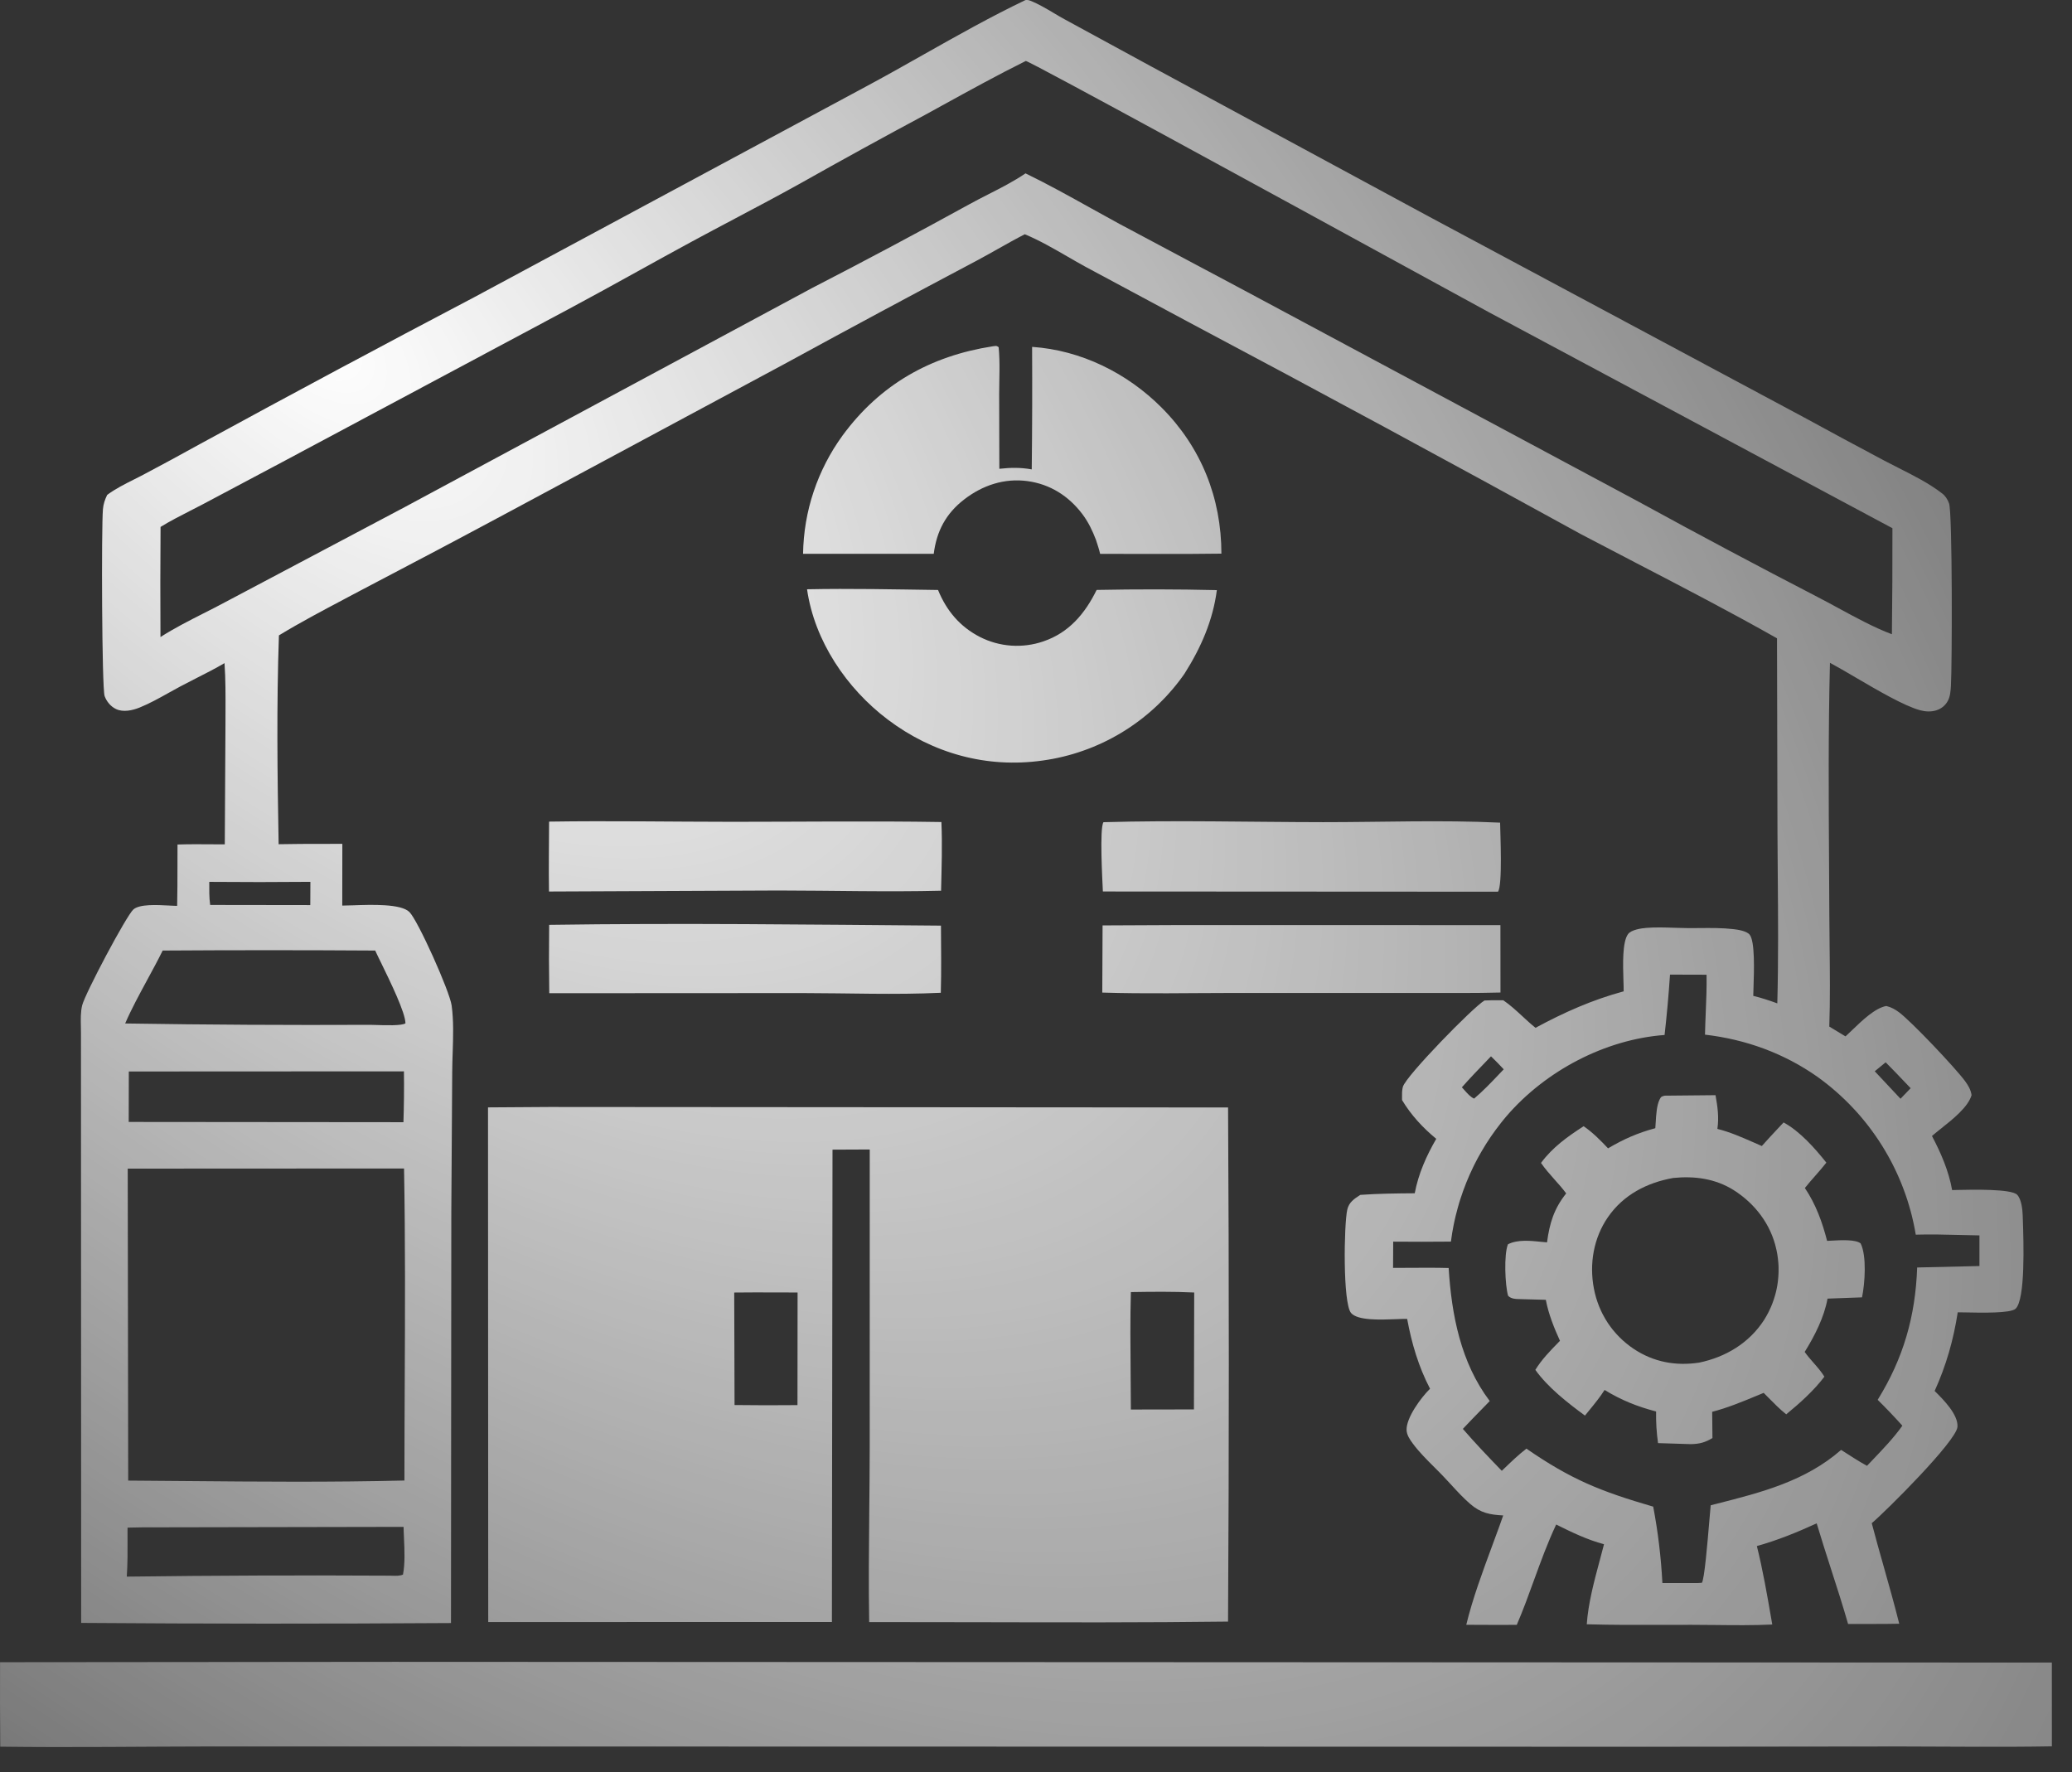 <svg width="76" height="65" viewBox="0 0 76 65" fill="none" xmlns="http://www.w3.org/2000/svg">
<rect x="0" y="0" width="76" height="65" fill="#333333" stroke="none"/>
<path d="M20.143 33.922C24.929 33.852 29.727 33.913 34.514 33.951C34.517 34.772 34.532 35.594 34.508 36.414C32.828 36.494 31.119 36.426 29.435 36.425L20.147 36.43C20.134 35.594 20.133 34.758 20.143 33.922Z" fill="url(#paint0_radial_52_522)"/>
<path d="M43.28 33.93L55.035 33.932L55.037 36.405C54.1 36.431 53.16 36.419 52.223 36.422L45.186 36.421C43.603 36.422 42.013 36.456 40.431 36.407L40.442 33.943L43.28 33.93Z" fill="url(#paint1_radial_52_522)"/>
<path d="M20.141 30.136C22.382 30.102 24.63 30.142 26.872 30.143C29.423 30.143 31.979 30.11 34.53 30.151C34.567 30.988 34.537 31.833 34.518 32.671C32.538 32.719 30.543 32.665 28.562 32.663L20.137 32.7C20.123 31.847 20.138 30.991 20.141 30.136Z" fill="url(#paint2_radial_52_522)"/>
<path d="M40.475 30.157C43.153 30.081 45.852 30.153 48.533 30.156C50.689 30.157 52.871 30.072 55.023 30.174C55.029 30.572 55.118 32.483 54.945 32.707L40.453 32.699C40.436 32.303 40.326 30.373 40.475 30.157Z" fill="url(#paint3_radial_52_522)"/>
<path d="M29.602 21.614C31.2 21.581 32.809 21.618 34.407 21.64C34.718 22.4 35.208 22.986 35.945 23.364C35.99 23.386 36.035 23.408 36.08 23.428C36.126 23.449 36.172 23.468 36.218 23.486C36.265 23.504 36.312 23.521 36.359 23.536C36.406 23.552 36.454 23.566 36.502 23.58C36.55 23.593 36.598 23.605 36.647 23.616C36.696 23.627 36.744 23.636 36.794 23.645C36.843 23.653 36.892 23.66 36.941 23.666C36.991 23.672 37.041 23.677 37.09 23.681C37.14 23.684 37.19 23.686 37.239 23.687C37.289 23.688 37.339 23.688 37.389 23.686C37.439 23.685 37.489 23.682 37.538 23.678C37.588 23.674 37.637 23.669 37.687 23.662C37.736 23.656 37.785 23.648 37.834 23.639C37.883 23.63 37.932 23.62 37.981 23.609C38.029 23.597 38.077 23.585 38.125 23.571C38.173 23.557 38.221 23.542 38.268 23.526C39.207 23.21 39.8 22.503 40.224 21.638C41.689 21.609 43.169 21.61 44.634 21.645C44.488 22.76 44.05 23.759 43.452 24.702C43.43 24.735 43.407 24.768 43.383 24.801C43.346 24.853 43.307 24.905 43.269 24.956C43.23 25.007 43.19 25.058 43.15 25.108C43.11 25.158 43.069 25.207 43.028 25.257C42.987 25.306 42.945 25.354 42.902 25.402C42.859 25.45 42.816 25.498 42.773 25.545C42.729 25.592 42.684 25.638 42.639 25.684C42.594 25.73 42.549 25.775 42.503 25.82C42.457 25.865 42.41 25.909 42.363 25.952C42.316 25.996 42.268 26.039 42.22 26.081C42.171 26.123 42.123 26.165 42.073 26.206C42.024 26.247 41.974 26.288 41.924 26.327C41.873 26.367 41.822 26.406 41.771 26.445C41.72 26.483 41.668 26.521 41.615 26.558C41.563 26.596 41.51 26.632 41.457 26.668C41.404 26.704 41.35 26.739 41.296 26.773C41.242 26.808 41.187 26.842 41.132 26.875C41.077 26.908 41.022 26.941 40.966 26.972C40.91 27.004 40.854 27.035 40.797 27.065C40.741 27.096 40.684 27.125 40.627 27.154C40.569 27.183 40.511 27.211 40.453 27.238C40.395 27.266 40.337 27.293 40.278 27.318C40.219 27.344 40.16 27.369 40.101 27.394C40.042 27.418 39.982 27.442 39.922 27.465C39.862 27.488 39.802 27.51 39.741 27.531C39.681 27.553 39.62 27.573 39.559 27.593C39.498 27.613 39.437 27.632 39.375 27.651C39.314 27.669 39.252 27.686 39.19 27.703C39.128 27.72 39.066 27.736 39.003 27.751C38.941 27.766 38.878 27.781 38.816 27.794C38.753 27.808 38.69 27.821 38.627 27.833C38.564 27.845 38.501 27.856 38.437 27.866C38.374 27.877 38.31 27.886 38.247 27.895C36.194 28.187 34.211 27.636 32.562 26.392C31.052 25.252 29.875 23.512 29.602 21.614Z" fill="url(#paint4_radial_52_522)"/>
<path d="M36.412 12.702C36.518 12.693 36.542 12.666 36.63 12.734C36.685 13.294 36.65 13.881 36.649 14.444L36.655 17.195C37.07 17.149 37.434 17.143 37.844 17.217C37.861 15.719 37.865 14.221 37.857 12.723C39.648 12.844 41.342 13.681 42.608 14.951C44.058 16.406 44.799 18.262 44.801 20.307C43.319 20.328 41.835 20.314 40.352 20.315C40.314 20.141 40.252 19.97 40.199 19.8C40.068 19.458 39.92 19.149 39.699 18.855C39.196 18.19 38.515 17.758 37.685 17.646C36.835 17.532 36.035 17.801 35.363 18.321C34.695 18.838 34.354 19.482 34.249 20.314L29.456 20.313C29.457 20.216 29.461 20.119 29.466 20.023C29.471 19.926 29.478 19.829 29.487 19.733C29.496 19.637 29.506 19.54 29.519 19.444C29.531 19.349 29.546 19.253 29.562 19.157C29.578 19.062 29.596 18.967 29.616 18.872C29.636 18.777 29.658 18.683 29.681 18.589C29.705 18.495 29.73 18.402 29.757 18.309C29.784 18.216 29.813 18.123 29.844 18.032C29.874 17.94 29.907 17.849 29.941 17.758C29.975 17.668 30.011 17.578 30.049 17.488C30.086 17.399 30.126 17.311 30.167 17.223C30.208 17.135 30.25 17.049 30.295 16.962C30.339 16.877 30.385 16.791 30.433 16.707C30.48 16.623 30.53 16.54 30.58 16.457C30.631 16.375 30.684 16.293 30.738 16.213C30.792 16.133 30.847 16.053 30.904 15.975C32.282 14.098 34.129 13.057 36.412 12.702Z" fill="url(#paint5_radial_52_522)"/>
<path d="M14.456 60.955L75.261 60.981L75.262 64.054C73.409 64.087 71.551 64.061 69.697 64.059L60.772 64.069L7.869 64.058C5.25 64.061 2.627 64.1 0.009 64.066C0 63.033 -0.002 62.001 0.002 60.968L14.456 60.955Z" fill="url(#paint6_radial_52_522)"/>
<path fill-rule="evenodd" clip-rule="evenodd" d="M20.139 40.603L45.045 40.621C45.082 46.907 45.082 53.192 45.044 59.478C41.996 59.516 38.946 59.508 35.896 59.501H35.896C34.557 59.498 33.219 59.495 31.881 59.496C31.858 58.155 31.871 56.81 31.884 55.466V55.461C31.892 54.667 31.9 53.874 31.901 53.081L31.902 42.162L30.536 42.168L30.514 59.492L17.908 59.495L17.9 40.618L20.139 40.603ZM28.48 47.406H28.487C28.679 47.407 28.872 47.407 29.064 47.407L29.255 47.408L29.251 51.538C28.482 51.546 27.712 51.545 26.943 51.535L26.931 47.409C27.447 47.402 27.964 47.404 28.48 47.406ZM43.803 47.408C43.033 47.37 42.252 47.38 41.48 47.392C41.453 48.382 41.462 49.376 41.471 50.369C41.475 50.813 41.479 51.257 41.48 51.7L43.793 51.696L43.803 47.408Z" fill="url(#paint7_radial_52_522)"/>
<path fill-rule="evenodd" clip-rule="evenodd" d="M62.925 40.17L61.06 40.188C60.946 40.22 60.929 40.217 60.873 40.331C60.768 40.544 60.748 40.879 60.731 41.16C60.726 41.239 60.722 41.314 60.716 41.381C60.066 41.556 59.562 41.779 58.985 42.118L58.984 42.121C58.709 41.832 58.418 41.533 58.086 41.309C57.494 41.692 56.948 42.08 56.523 42.655C56.672 42.872 56.846 43.068 57.021 43.265C57.169 43.43 57.316 43.595 57.447 43.773C56.999 44.333 56.838 44.865 56.744 45.569C56.68 45.564 56.613 45.557 56.544 45.55C56.137 45.508 55.662 45.459 55.311 45.639C55.158 46.012 55.204 47.144 55.316 47.527C55.426 47.645 55.603 47.648 55.763 47.65C55.784 47.651 55.805 47.651 55.826 47.652L56.7 47.676C56.799 48.198 57 48.698 57.219 49.18L57.158 49.242C56.852 49.556 56.547 49.868 56.316 50.245C56.767 50.883 57.506 51.46 58.136 51.922C58.191 51.854 58.246 51.786 58.302 51.718C58.496 51.48 58.693 51.24 58.855 50.982C59.472 51.359 60.048 51.589 60.745 51.772C60.738 52.16 60.761 52.547 60.816 52.932L62.026 52.97C62.348 52.96 62.536 52.911 62.812 52.746L62.802 51.784C63.358 51.639 63.863 51.431 64.383 51.216C64.485 51.174 64.587 51.132 64.691 51.089C64.755 51.153 64.819 51.218 64.883 51.283C65.087 51.489 65.293 51.699 65.518 51.876C66.018 51.465 66.525 51.013 66.918 50.495C66.804 50.31 66.662 50.148 66.52 49.986C66.407 49.857 66.294 49.728 66.195 49.587C66.558 49.006 66.911 48.314 67.033 47.632L68.298 47.586C68.404 47.081 68.476 46.073 68.248 45.608C68.065 45.455 67.513 45.487 67.173 45.506C67.114 45.51 67.06 45.513 67.017 45.514C66.841 44.825 66.602 44.168 66.202 43.575C66.323 43.422 66.452 43.276 66.58 43.13C66.72 42.97 66.86 42.81 66.99 42.644C66.563 42.111 66.028 41.501 65.421 41.17C65.355 41.241 65.289 41.312 65.223 41.382C65.021 41.597 64.819 41.813 64.623 42.035C64.521 41.991 64.418 41.946 64.316 41.9C63.885 41.711 63.446 41.519 62.993 41.407C63.056 40.974 63 40.598 62.925 40.17ZM63.588 43.651C62.916 43.229 62.156 43.129 61.377 43.206C60.414 43.376 59.546 43.822 58.979 44.644C58.45 45.409 58.29 46.36 58.464 47.266C58.475 47.322 58.487 47.378 58.5 47.433C58.513 47.488 58.528 47.543 58.544 47.598C58.56 47.652 58.577 47.707 58.596 47.76C58.614 47.814 58.634 47.867 58.656 47.92C58.677 47.973 58.7 48.025 58.724 48.076C58.739 48.108 58.754 48.14 58.77 48.171C58.779 48.191 58.789 48.21 58.8 48.229C58.826 48.279 58.854 48.329 58.883 48.378C58.912 48.427 58.942 48.475 58.973 48.523C59.005 48.57 59.037 48.617 59.071 48.662C59.089 48.687 59.108 48.711 59.126 48.735C59.142 48.756 59.159 48.776 59.176 48.797C59.212 48.841 59.249 48.884 59.287 48.926C59.325 48.968 59.364 49.01 59.405 49.05C59.445 49.09 59.486 49.129 59.528 49.167C59.57 49.205 59.614 49.242 59.658 49.278C59.702 49.314 59.747 49.349 59.792 49.383C59.815 49.4 59.838 49.416 59.861 49.432C59.885 49.449 59.908 49.465 59.932 49.481C60.658 49.961 61.467 50.109 62.321 49.98C63.296 49.778 64.157 49.263 64.705 48.416C64.735 48.368 64.764 48.319 64.792 48.27C64.808 48.242 64.824 48.213 64.839 48.184C64.85 48.163 64.861 48.142 64.872 48.121C64.897 48.07 64.921 48.019 64.944 47.968C64.953 47.947 64.962 47.927 64.971 47.906C64.984 47.875 64.996 47.843 65.009 47.811C65.029 47.758 65.048 47.705 65.066 47.651C65.084 47.598 65.1 47.544 65.115 47.489C65.122 47.464 65.128 47.438 65.135 47.413C65.142 47.384 65.149 47.354 65.156 47.325C65.161 47.301 65.166 47.276 65.171 47.252C65.177 47.221 65.183 47.19 65.189 47.158C65.194 47.127 65.199 47.096 65.203 47.065C65.207 47.04 65.21 47.015 65.213 46.991C65.22 46.935 65.225 46.879 65.229 46.822C65.233 46.766 65.236 46.709 65.237 46.653C65.239 46.596 65.238 46.54 65.237 46.483C65.236 46.457 65.235 46.43 65.234 46.404C65.232 46.374 65.23 46.344 65.228 46.314C65.224 46.258 65.218 46.202 65.211 46.146C65.207 46.111 65.202 46.076 65.196 46.041C65.193 46.02 65.189 45.999 65.186 45.978C65.178 45.935 65.17 45.893 65.161 45.851C65.158 45.838 65.155 45.825 65.152 45.812C64.954 44.908 64.368 44.142 63.588 43.651Z" fill="url(#paint8_radial_52_522)"/>
<path fill-rule="evenodd" clip-rule="evenodd" d="M37.795 0.028C37.726 0.001 37.685 -0.004 37.614 0.002C36.333 0.615 35.096 1.313 33.859 2.011L33.856 2.013C33.159 2.407 32.462 2.8 31.757 3.178L17.405 10.896C14.034 12.667 10.678 14.463 7.336 16.286C6.651 16.666 5.962 17.039 5.27 17.405C5.211 17.436 5.151 17.467 5.09 17.498C5.033 17.527 4.976 17.556 4.919 17.584C4.578 17.756 4.228 17.931 3.931 18.153C3.846 18.331 3.794 18.478 3.776 18.675C3.716 19.351 3.736 25.245 3.837 25.53C3.91 25.733 4.061 25.915 4.257 26.008C4.52 26.132 4.86 26.057 5.116 25.954C5.479 25.808 5.833 25.61 6.183 25.415L6.184 25.414L6.186 25.413C6.329 25.333 6.472 25.254 6.614 25.178C6.802 25.079 6.992 24.982 7.183 24.884C7.538 24.704 7.894 24.523 8.235 24.323C8.276 24.914 8.273 25.51 8.271 26.104V26.105C8.27 26.254 8.27 26.404 8.27 26.552L8.245 30.97C8.164 30.97 8.083 30.97 8.003 30.97L7.771 30.968H7.769C7.35 30.965 6.93 30.962 6.511 30.976C6.509 31.243 6.509 31.511 6.509 31.779C6.509 32.262 6.508 32.744 6.498 33.226C6.479 33.226 6.459 33.226 6.437 33.225L6.407 33.224L6.389 33.224L6.364 33.222L6.317 33.22L6.292 33.219L6.209 33.215L6.201 33.214H6.2C5.759 33.191 5.12 33.157 4.892 33.358C4.636 33.585 3.122 36.439 3.014 36.875C2.954 37.117 2.961 37.397 2.967 37.661C2.969 37.742 2.97 37.823 2.97 37.9L2.977 59.527C7.499 59.561 12.021 59.562 16.542 59.532L16.554 44.462L16.587 39.325C16.588 39.261 16.588 39.197 16.59 39.132C16.59 39.078 16.592 39.024 16.593 38.969C16.595 38.907 16.596 38.845 16.598 38.782C16.6 38.727 16.602 38.672 16.604 38.617C16.622 38.032 16.642 37.43 16.566 36.88C16.495 36.358 15.328 33.757 15.015 33.45C14.706 33.146 13.636 33.182 12.949 33.206C12.794 33.211 12.658 33.216 12.554 33.216L12.557 30.951C12.317 30.952 12.077 30.953 11.836 30.953C11.297 30.953 10.758 30.953 10.22 30.965C10.174 28.422 10.142 25.846 10.231 23.305C11.015 22.828 11.832 22.397 12.645 21.967L12.661 21.958C12.823 21.873 12.984 21.787 13.146 21.701C15.06 20.701 16.968 19.691 18.871 18.669L28.748 13.364C31.1 12.08 33.46 10.812 35.828 9.559C36.09 9.419 36.35 9.273 36.609 9.127C36.934 8.944 37.259 8.761 37.589 8.592C38.128 8.817 38.642 9.114 39.153 9.409C39.371 9.535 39.588 9.661 39.806 9.78L43.556 11.792C48.394 14.361 53.212 16.966 58.011 19.605C58.668 19.951 59.328 20.294 59.989 20.637L60.009 20.648C61.745 21.549 63.483 22.452 65.18 23.413L65.197 30.541C65.199 31.035 65.203 31.529 65.207 32.022V32.041C65.22 33.629 65.233 35.218 65.191 36.803C64.899 36.696 64.612 36.601 64.309 36.527C64.31 36.453 64.314 36.346 64.318 36.217C64.338 35.609 64.375 34.526 64.176 34.282C64.064 34.145 63.738 34.097 63.575 34.079C63.178 34.033 62.761 34.037 62.351 34.04H62.346C62.272 34.041 62.199 34.041 62.126 34.042C62.039 34.042 61.952 34.042 61.866 34.041C61.718 34.04 61.567 34.035 61.415 34.03C61.071 34.018 60.721 34.007 60.386 34.034C60.202 34.049 59.833 34.101 59.715 34.263C59.502 34.553 59.529 35.39 59.547 35.969V35.97L59.547 35.984C59.55 36.046 59.551 36.105 59.553 36.16C59.555 36.236 59.556 36.304 59.555 36.361C58.395 36.677 57.377 37.129 56.322 37.699C56.157 37.567 56 37.422 55.842 37.276C55.616 37.068 55.39 36.859 55.14 36.689C55.081 36.689 55.023 36.689 54.965 36.689C54.793 36.688 54.621 36.687 54.451 36.697C54.036 36.936 51.569 39.465 51.458 39.861C51.455 39.873 51.451 39.886 51.449 39.899C51.447 39.906 51.446 39.912 51.444 39.919C51.439 39.946 51.435 39.974 51.432 40.002C51.431 40.019 51.429 40.035 51.428 40.052C51.428 40.066 51.427 40.079 51.427 40.093C51.425 40.153 51.426 40.214 51.426 40.273V40.274C51.427 40.3 51.427 40.325 51.427 40.35C51.756 40.898 52.188 41.366 52.681 41.771C52.318 42.399 52.027 43.05 51.892 43.768C51.225 43.773 50.561 43.779 49.896 43.827C49.674 43.97 49.478 44.096 49.417 44.37C49.295 44.912 49.25 47.794 49.555 48.157C49.794 48.44 50.621 48.408 51.197 48.386C51.298 48.382 51.391 48.378 51.472 48.376C51.497 48.376 51.521 48.376 51.543 48.376C51.569 48.376 51.592 48.376 51.614 48.376C51.778 49.269 52.031 50.129 52.453 50.937C52.133 51.25 51.574 52 51.593 52.455C51.601 52.64 51.715 52.805 51.823 52.95C52.05 53.257 52.333 53.539 52.611 53.816C52.678 53.883 52.744 53.949 52.81 54.016C52.847 54.054 52.885 54.092 52.921 54.13C53.023 54.236 53.123 54.345 53.224 54.454L53.225 54.456C53.449 54.7 53.675 54.946 53.924 55.161C54.314 55.498 54.639 55.557 55.137 55.585C55.092 55.716 55.045 55.847 54.997 55.979C54.913 56.21 54.827 56.443 54.74 56.678C54.382 57.645 54.014 58.639 53.782 59.596C54.399 59.6 55.017 59.601 55.634 59.599C55.867 59.06 56.067 58.508 56.267 57.956C56.518 57.267 56.768 56.579 57.08 55.918C57.654 56.203 58.211 56.474 58.834 56.641C58.809 56.739 58.783 56.838 58.756 56.938C58.731 57.036 58.704 57.134 58.678 57.233L58.673 57.25C58.468 58.014 58.254 58.817 58.202 59.577C59.135 59.604 60.071 59.602 61.006 59.599C61.348 59.598 61.69 59.596 62.032 59.597C62.313 59.597 62.596 59.6 62.879 59.603H62.893C63.598 59.611 64.306 59.619 65.006 59.586L64.97 59.379L64.97 59.378C64.816 58.489 64.659 57.58 64.441 56.708C65.196 56.497 65.923 56.202 66.635 55.875C66.802 56.434 66.981 56.99 67.16 57.547L67.161 57.549C67.377 58.219 67.593 58.889 67.787 59.566C68.412 59.563 69.038 59.57 69.663 59.557C69.49 58.864 69.296 58.176 69.102 57.489C68.949 56.95 68.797 56.411 68.655 55.869C69.172 55.433 71.764 52.855 71.799 52.334C71.83 51.884 71.281 51.336 70.986 51.043L70.962 51.019C71.386 50.084 71.652 49.148 71.809 48.134C71.875 48.134 71.978 48.136 72.104 48.138C72.685 48.151 73.75 48.173 73.93 48.004C74.296 47.663 74.224 45.541 74.197 44.734L74.195 44.68C74.194 44.645 74.193 44.613 74.192 44.584C74.185 44.366 74.147 43.989 73.988 43.822C73.777 43.602 72.344 43.634 71.76 43.647H71.759C71.696 43.649 71.643 43.65 71.603 43.651C71.481 42.956 71.192 42.288 70.864 41.667C70.959 41.584 71.072 41.493 71.194 41.397L71.196 41.395C71.64 41.042 72.189 40.605 72.317 40.167C72.285 39.965 72.193 39.811 72.073 39.648C71.711 39.158 70.123 37.48 69.659 37.132C69.51 37.02 69.37 36.943 69.188 36.899C68.78 36.972 68.308 37.425 67.942 37.777C67.886 37.831 67.832 37.882 67.782 37.929C67.763 37.947 67.745 37.964 67.728 37.98L67.71 37.996L67.691 38.013L67.098 37.654C67.131 36.663 67.12 35.67 67.109 34.677C67.105 34.292 67.101 33.908 67.099 33.524C67.098 33.269 67.097 33.013 67.095 32.758C67.093 32.445 67.091 32.133 67.09 31.82V31.807C67.074 29.308 67.059 26.806 67.122 24.311C67.377 24.447 67.698 24.635 68.045 24.838L68.046 24.839C68.871 25.322 69.842 25.891 70.428 26.051C70.62 26.103 70.829 26.115 71.02 26.055C71.208 25.996 71.358 25.875 71.45 25.699C71.534 25.538 71.548 25.337 71.559 25.158C71.604 24.412 71.617 18.806 71.49 18.463C71.436 18.317 71.36 18.193 71.236 18.098C70.76 17.73 70.192 17.443 69.639 17.165L69.639 17.164L69.637 17.163C69.463 17.076 69.291 16.989 69.124 16.9C68.139 16.378 67.157 15.849 66.179 15.314L52.419 7.947L42.178 2.411L39.053 0.71C38.922 0.639 38.786 0.558 38.648 0.477L38.648 0.476C38.367 0.31 38.077 0.138 37.795 0.028ZM69.317 39.119C69.266 39.067 69.216 39.016 69.165 38.965L68.765 39.293L69.71 40.301L70.082 39.914C69.904 39.725 69.723 39.536 69.542 39.349C69.467 39.272 69.392 39.195 69.317 39.119ZM54.689 38.745C54.837 38.884 54.976 39.031 55.115 39.178L55.156 39.222L55.105 39.275L54.98 39.406C54.687 39.714 54.394 40.021 54.07 40.296C53.938 40.239 53.817 40.102 53.711 39.981L53.71 39.981L53.709 39.98C53.696 39.965 53.683 39.95 53.67 39.935C53.654 39.917 53.637 39.899 53.621 39.882C53.913 39.551 54.221 39.231 54.528 38.913C54.582 38.857 54.636 38.801 54.689 38.745ZM11.385 32.345C10.148 32.356 8.912 32.357 7.676 32.346C7.676 32.629 7.668 32.912 7.709 33.193L11.381 33.198L11.385 32.345ZM5.204 56.022L14.803 56.004C14.804 56.052 14.805 56.102 14.807 56.152C14.809 56.198 14.81 56.245 14.813 56.292L14.818 56.419C14.838 56.867 14.86 57.344 14.781 57.755C14.664 57.805 14.518 57.8 14.384 57.796L14.382 57.796C14.349 57.795 14.316 57.794 14.285 57.794C11.073 57.776 7.862 57.788 4.65 57.829C4.682 57.371 4.68 56.908 4.678 56.447L4.678 56.294C4.678 56.206 4.678 56.119 4.678 56.032L5.204 56.022ZM14.816 39.296L4.725 39.301L4.721 41.152L14.798 41.161C14.818 40.539 14.825 39.918 14.816 39.296ZM5.967 34.865C8.565 34.848 11.164 34.848 13.762 34.865C13.783 34.912 13.809 34.966 13.838 35.027C13.855 35.062 13.873 35.1 13.892 35.139C13.918 35.193 13.946 35.25 13.976 35.31C14.323 36.022 14.868 37.141 14.872 37.534C14.742 37.627 14.134 37.607 13.778 37.595C13.692 37.592 13.621 37.59 13.575 37.59C10.58 37.604 7.585 37.587 4.591 37.54C4.813 37.025 5.111 36.475 5.406 35.931C5.602 35.569 5.797 35.21 5.967 34.865ZM14.82 42.859L4.685 42.864L4.702 54.307C5.41 54.312 6.118 54.318 6.827 54.324C9.496 54.347 12.171 54.37 14.834 54.304C14.834 53.138 14.84 51.971 14.845 50.803V50.801C14.857 48.153 14.869 45.503 14.82 42.859ZM61.255 35.748L62.596 35.752C62.604 36.216 62.585 36.677 62.566 37.138V37.139C62.555 37.409 62.544 37.679 62.538 37.95C64.031 38.123 65.435 38.631 66.668 39.5C66.727 39.543 66.785 39.586 66.844 39.63C66.902 39.674 66.959 39.718 67.016 39.764C67.051 39.791 67.085 39.819 67.12 39.847C67.142 39.865 67.164 39.883 67.186 39.902C67.242 39.949 67.297 39.996 67.352 40.044C67.406 40.092 67.46 40.141 67.514 40.19C67.568 40.239 67.621 40.289 67.673 40.34C67.725 40.391 67.777 40.442 67.828 40.494C67.879 40.546 67.93 40.599 67.979 40.652C68.004 40.678 68.029 40.705 68.053 40.732C68.078 40.759 68.102 40.786 68.127 40.813C68.146 40.834 68.165 40.856 68.184 40.878C68.198 40.894 68.212 40.91 68.226 40.926C68.24 40.943 68.255 40.96 68.27 40.978C68.317 41.033 68.364 41.09 68.409 41.146C68.455 41.203 68.5 41.26 68.545 41.318C68.589 41.376 68.633 41.434 68.675 41.493C68.718 41.552 68.761 41.611 68.802 41.671C68.844 41.731 68.884 41.791 68.924 41.852C68.964 41.913 69.004 41.974 69.042 42.036C69.081 42.098 69.118 42.16 69.155 42.223C69.192 42.286 69.228 42.349 69.264 42.413C69.299 42.476 69.334 42.54 69.368 42.605C69.382 42.632 69.396 42.659 69.41 42.686C69.429 42.724 69.448 42.762 69.467 42.8C69.479 42.824 69.491 42.848 69.502 42.872C69.522 42.913 69.542 42.955 69.561 42.997C69.578 43.033 69.595 43.069 69.611 43.105C69.624 43.135 69.638 43.166 69.651 43.196C69.68 43.263 69.708 43.33 69.736 43.398C69.745 43.419 69.753 43.441 69.762 43.464C69.78 43.509 69.798 43.555 69.815 43.601C69.841 43.669 69.866 43.738 69.89 43.806C69.914 43.875 69.937 43.944 69.96 44.013C69.982 44.083 70.004 44.152 70.024 44.222C70.045 44.292 70.065 44.362 70.084 44.432C70.096 44.48 70.109 44.527 70.121 44.574C70.126 44.597 70.132 44.621 70.138 44.644C70.155 44.715 70.171 44.786 70.187 44.857C70.202 44.928 70.217 45 70.231 45.071C70.245 45.143 70.257 45.215 70.269 45.286C70.8 45.27 71.334 45.283 71.868 45.297H71.87C72.115 45.303 72.36 45.309 72.605 45.313L72.605 46.437L70.321 46.49C70.257 48.285 69.817 49.818 68.872 51.344C69.184 51.651 69.486 51.968 69.778 52.293C69.463 52.737 69.072 53.145 68.692 53.543L68.676 53.56C68.61 53.629 68.545 53.697 68.48 53.765C68.155 53.589 67.844 53.378 67.531 53.181C66.218 54.33 64.606 54.739 62.973 55.155C62.898 55.174 62.823 55.193 62.748 55.212C62.738 55.3 62.72 55.509 62.698 55.775L62.698 55.776C62.63 56.587 62.517 57.932 62.424 58.055L62.253 58.065L60.976 58.065C60.927 57.123 60.815 56.189 60.639 55.262C58.715 54.703 57.634 54.271 55.989 53.135C55.709 53.349 55.455 53.593 55.202 53.836L55.182 53.854L55.085 53.948C54.597 53.443 54.116 52.942 53.657 52.41C53.893 52.157 54.136 51.909 54.378 51.661C54.466 51.571 54.555 51.48 54.643 51.389C53.579 49.983 53.243 48.23 53.136 46.509C52.665 46.496 52.193 46.499 51.722 46.502C51.513 46.503 51.305 46.505 51.097 46.505L51.102 45.542C51.807 45.548 52.513 45.548 53.219 45.541C53.232 45.436 53.248 45.331 53.265 45.225C53.282 45.12 53.302 45.016 53.323 44.911C53.334 44.857 53.346 44.803 53.358 44.749C53.369 44.699 53.38 44.649 53.392 44.6C53.417 44.496 53.444 44.393 53.473 44.291C53.489 44.232 53.506 44.174 53.523 44.116C53.537 44.072 53.55 44.029 53.564 43.985C53.597 43.883 53.631 43.782 53.667 43.682C53.703 43.582 53.741 43.483 53.78 43.384C53.82 43.285 53.861 43.187 53.904 43.09C53.948 42.992 53.992 42.896 54.039 42.8C54.055 42.767 54.072 42.734 54.088 42.701C54.099 42.679 54.11 42.658 54.121 42.637C54.142 42.596 54.163 42.556 54.184 42.516C54.194 42.497 54.204 42.479 54.214 42.46C54.255 42.385 54.297 42.311 54.34 42.237C54.393 42.145 54.448 42.053 54.505 41.963C54.562 41.873 54.62 41.784 54.68 41.696C54.74 41.608 54.801 41.522 54.865 41.436C54.928 41.35 54.992 41.266 55.059 41.182C55.094 41.137 55.131 41.092 55.167 41.048C55.199 41.01 55.23 40.973 55.261 40.936C56.688 39.279 58.871 38.124 61.056 37.962C61.139 37.226 61.206 36.488 61.255 35.748ZM51.757 9.893C46.915 7.245 37.777 2.247 37.626 2.236C36.593 2.749 35.578 3.308 34.565 3.865C34.357 3.979 34.149 4.094 33.941 4.208C32.398 5.034 30.864 5.877 29.338 6.737C28.556 7.172 27.764 7.591 26.973 8.01C26.443 8.29 25.913 8.571 25.386 8.856C24.716 9.219 24.049 9.587 23.383 9.956C22.538 10.423 21.694 10.89 20.842 11.345L10.358 16.946L7.417 18.508C7.27 18.585 7.12 18.662 6.97 18.738C6.604 18.925 6.235 19.114 5.889 19.327C5.879 20.674 5.878 22.02 5.886 23.366C6.39 23.043 6.928 22.77 7.464 22.498C7.742 22.358 8.019 22.217 8.291 22.07L14.838 18.604L29.78 10.568C31.716 9.571 33.638 8.547 35.546 7.497C35.774 7.371 36.009 7.251 36.246 7.13C36.716 6.891 37.19 6.649 37.616 6.359C38.428 6.753 39.222 7.195 40.015 7.636C40.365 7.831 40.715 8.025 41.065 8.215L45.735 10.703L60.103 18.402C62.277 19.593 64.464 20.757 66.665 21.896C66.906 22.02 67.16 22.158 67.418 22.298C68.073 22.654 68.764 23.029 69.394 23.263C69.41 21.967 69.416 20.67 69.413 19.374L54.593 11.442C54.269 11.267 53.206 10.685 51.757 9.893Z" fill="url(#paint9_radial_52_522)"/>
<defs>
<radialGradient id="paint0_radial_52_522" cx="0" cy="0" r="1" gradientUnits="userSpaceOnUse" gradientTransform="translate(11.691 12.553) rotate(43.482) scale(138.7 72.925)">
<stop stop-color="white"/>
<stop offset="1" stop-color="white" stop-opacity="0"/>
</radialGradient>
<radialGradient id="paint1_radial_52_522" cx="0" cy="0" r="1" gradientUnits="userSpaceOnUse" gradientTransform="translate(11.691 12.553) rotate(43.482) scale(138.7 72.925)">
<stop stop-color="white"/>
<stop offset="1" stop-color="white" stop-opacity="0"/>
</radialGradient>
<radialGradient id="paint2_radial_52_522" cx="0" cy="0" r="1" gradientUnits="userSpaceOnUse" gradientTransform="translate(11.691 12.553) rotate(43.482) scale(138.7 72.925)">
<stop stop-color="white"/>
<stop offset="1" stop-color="white" stop-opacity="0"/>
</radialGradient>
<radialGradient id="paint3_radial_52_522" cx="0" cy="0" r="1" gradientUnits="userSpaceOnUse" gradientTransform="translate(11.691 12.553) rotate(43.482) scale(138.7 72.925)">
<stop stop-color="white"/>
<stop offset="1" stop-color="white" stop-opacity="0"/>
</radialGradient>
<radialGradient id="paint4_radial_52_522" cx="0" cy="0" r="1" gradientUnits="userSpaceOnUse" gradientTransform="translate(11.691 12.553) rotate(43.482) scale(138.7 72.925)">
<stop stop-color="white"/>
<stop offset="1" stop-color="white" stop-opacity="0"/>
</radialGradient>
<radialGradient id="paint5_radial_52_522" cx="0" cy="0" r="1" gradientUnits="userSpaceOnUse" gradientTransform="translate(11.691 12.553) rotate(43.482) scale(138.7 72.925)">
<stop stop-color="white"/>
<stop offset="1" stop-color="white" stop-opacity="0"/>
</radialGradient>
<radialGradient id="paint6_radial_52_522" cx="0" cy="0" r="1" gradientUnits="userSpaceOnUse" gradientTransform="translate(11.691 12.553) rotate(43.482) scale(138.7 72.925)">
<stop stop-color="white"/>
<stop offset="1" stop-color="white" stop-opacity="0"/>
</radialGradient>
<radialGradient id="paint7_radial_52_522" cx="0" cy="0" r="1" gradientUnits="userSpaceOnUse" gradientTransform="translate(11.691 12.553) rotate(43.482) scale(138.7 72.925)">
<stop stop-color="white"/>
<stop offset="1" stop-color="white" stop-opacity="0"/>
</radialGradient>
<radialGradient id="paint8_radial_52_522" cx="0" cy="0" r="1" gradientUnits="userSpaceOnUse" gradientTransform="translate(11.691 12.553) rotate(43.482) scale(138.7 72.925)">
<stop stop-color="white"/>
<stop offset="1" stop-color="white" stop-opacity="0"/>
</radialGradient>
<radialGradient id="paint9_radial_52_522" cx="0" cy="0" r="1" gradientUnits="userSpaceOnUse" gradientTransform="translate(11.691 12.553) rotate(43.482) scale(138.7 72.925)">
<stop stop-color="white"/>
<stop offset="1" stop-color="white" stop-opacity="0"/>
</radialGradient>
</defs>
</svg>
